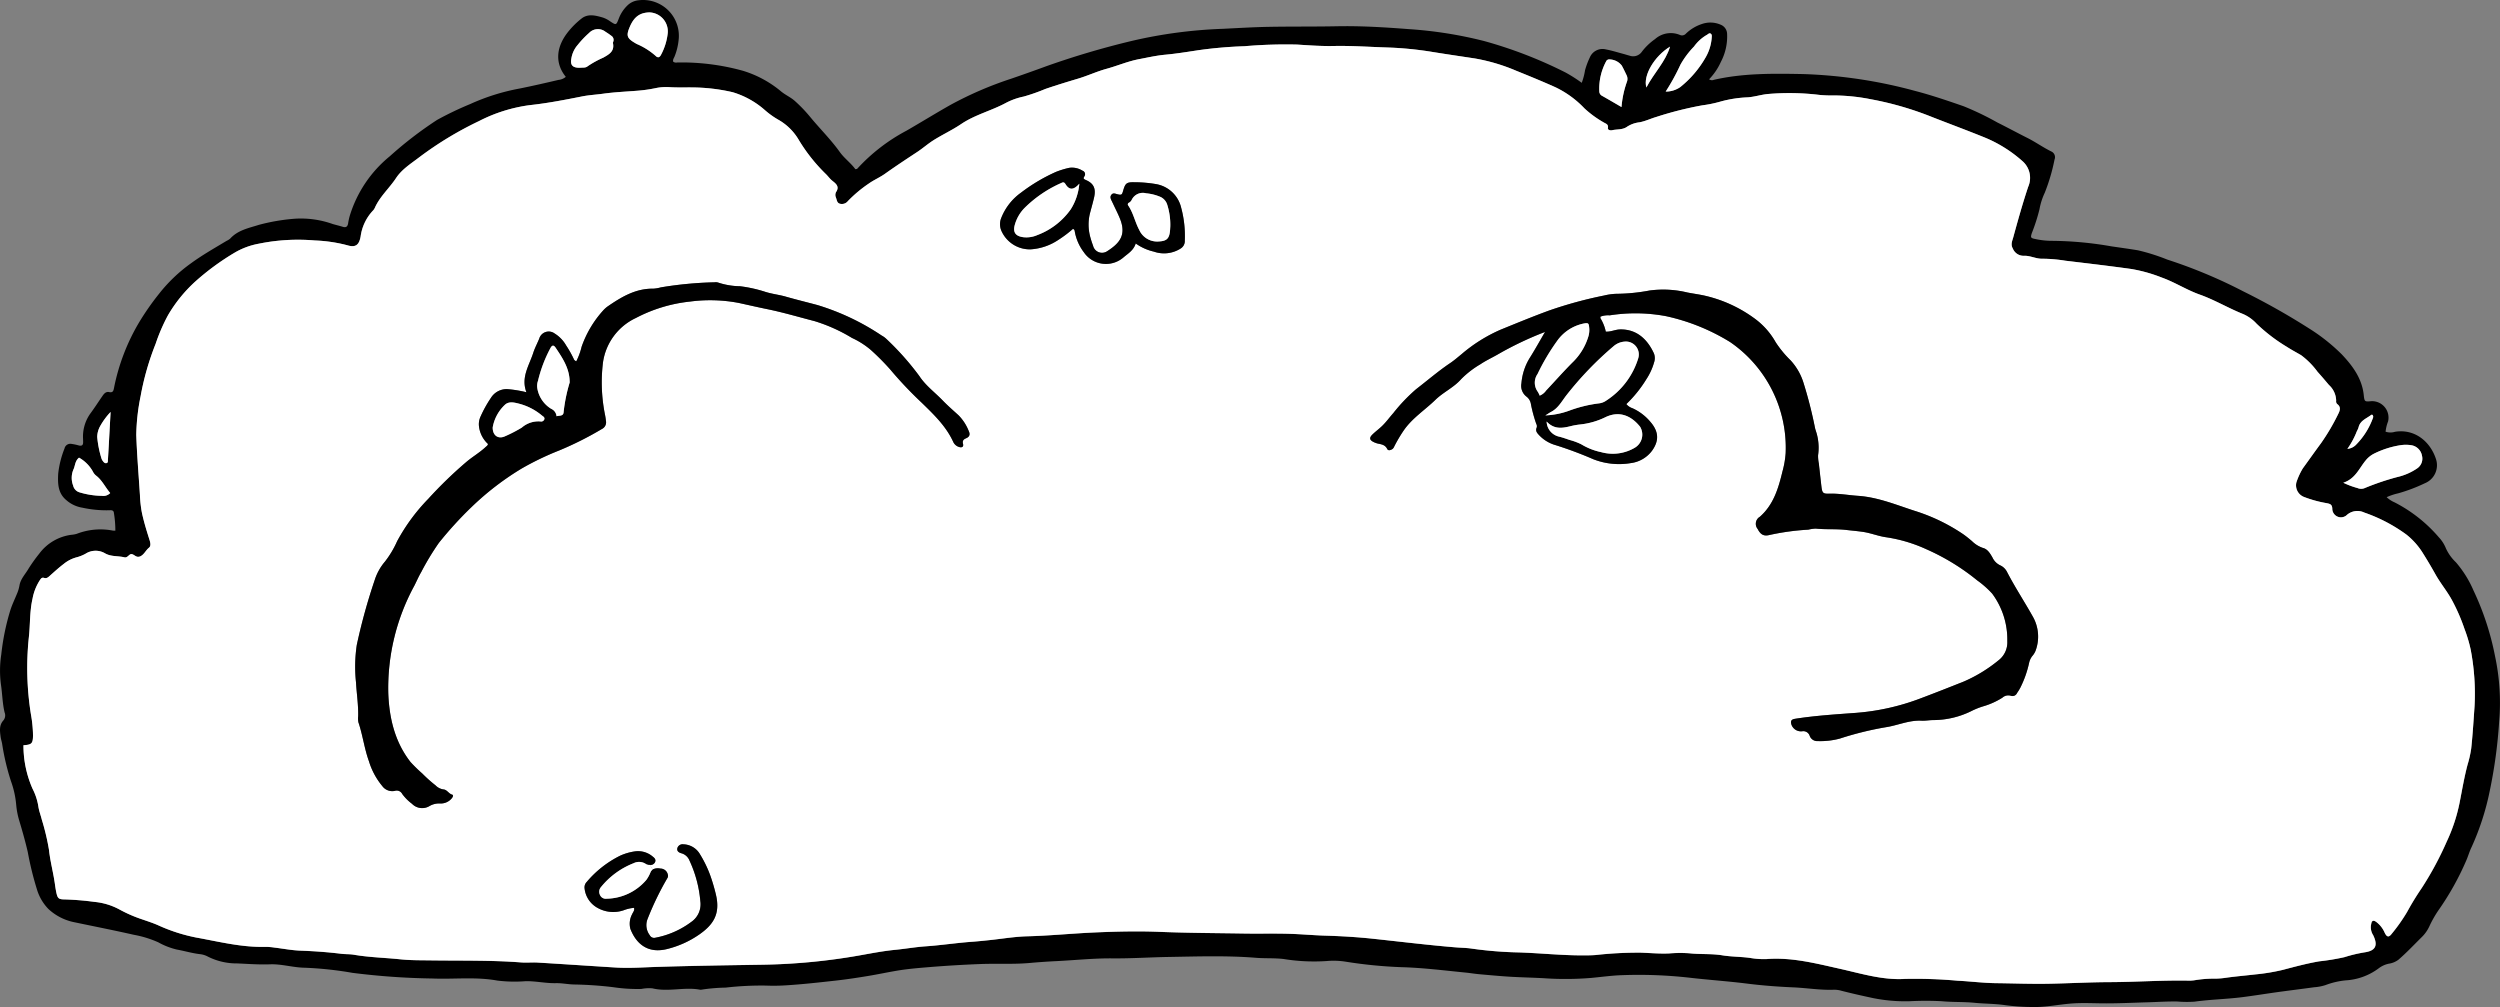 <svg xmlns="http://www.w3.org/2000/svg" width="465.955" height="187.695" viewBox="0 0 465.955 187.695">
  <rect x="0" y="0" width="465.955" height="187.695" fill="#808080" stroke="none"/>
  <g>
    <path d="M465.034,122.316a41.578,41.578,0,0,1,.762,12.218,91.19,91.19,0,0,1-1.761,12.925,48.27,48.27,0,0,1-3.365,10.4c-.383.773-.616,1.61-.95,2.4a51.791,51.791,0,0,1-5.283,9.468,20.957,20.957,0,0,0-1.653,2.933,6.76,6.76,0,0,1-1.4,1.988c-1.437,1.42-2.82,2.9-4.354,4.223a3.873,3.873,0,0,1-1.75.735,4.663,4.663,0,0,0-1.874.826,11.38,11.38,0,0,1-6.211,2.291,14.558,14.558,0,0,0-3.749.875,8.8,8.8,0,0,1-2.144.41c-2.258.313-4.521.589-6.779.9-2.214.308-4.418.67-6.638.951-2.938.372-5.909.421-8.847.831a21.391,21.391,0,0,1-3.23-.027c-1.9-.032-3.786.1-5.671.152-2.841.081-5.688.227-8.54.189-1.874-.027-3.753-.114-5.649.043-2.317.189-4.613.686-6.946.643a41.049,41.049,0,0,1-5.288-.346c-1.885-.281-3.781-.248-5.666-.437-2.052-.206-4.137-.1-6.195-.3a56.671,56.671,0,0,0-6.044.011,30.687,30.687,0,0,1-6.687-.588c-1.977-.422-3.948-.865-5.909-1.367a4.765,4.765,0,0,0-1.4-.194c-2.549.1-5.066-.335-7.6-.443-2.922-.125-5.844-.351-8.75-.719-3.565-.443-7.156-.68-10.727-1.1a84.874,84.874,0,0,0-12.385-.454c-1.928.06-3.845.335-5.768.513a58.343,58.343,0,0,1-8.8.06c-2.106-.119-4.223-.157-6.33-.281-1.923-.119-3.846-.3-5.768-.47-.859-.081-1.713-.222-2.566-.308-3.943-.389-7.87-.886-11.839-1a85.249,85.249,0,0,1-10.409-1.016,14.323,14.323,0,0,0-3.618-.129,35.3,35.3,0,0,1-7.994-.378c-1.723-.206-3.446-.087-5.164-.227-5.428-.438-10.872-.249-16.306-.157-3.489.06-6.989.3-10.478.265-3.506-.033-6.968.346-10.457.513-1.631.081-3.268.194-4.894.34-3.105.281-6.216.081-9.322.205q-5.1.2-10.2.632c-1.544.13-3.089.27-4.618.5-2.041.318-4.061.767-6.1,1.1-1.955.324-3.916.621-5.882.842-3.154.351-6.314.708-9.484.9a34.725,34.725,0,0,1-3.608.038,58.81,58.81,0,0,0-7.5.378,33.078,33.078,0,0,0-4.51.384.7.7,0,0,1-.259.005c-2.944-.551-5.931.464-8.885-.254a7.351,7.351,0,0,0-2.047.114,30.15,30.15,0,0,1-5.272-.33,70.1,70.1,0,0,0-7.2-.5c-1.167-.011-2.3-.275-3.468-.248-1.879.043-3.721-.4-5.622-.368a26.537,26.537,0,0,1-5.288-.113c-4.03-.74-8.086-.216-12.131-.389a133.818,133.818,0,0,1-14.843-1.048,66.49,66.49,0,0,0-8.993-.961c-2.177-.043-4.245-.719-6.422-.632-2.02.076-4.051-.081-6.076-.168a11.931,11.931,0,0,1-5.483-1.269,4.01,4.01,0,0,0-1.479-.459c-1.453-.167-2.852-.594-4.294-.853a13.4,13.4,0,0,1-3.479-1.356,19.8,19.8,0,0,0-4.553-1.4c-3.781-.859-7.583-1.6-11.375-2.4a9.979,9.979,0,0,1-4.537-2.4,8.907,8.907,0,0,1-2.134-3.624A59.823,59.823,0,0,1,5.175,158.8c-.459-1.982-1.01-3.927-1.593-5.866a14.6,14.6,0,0,1-.562-2.922,17.222,17.222,0,0,0-.972-4.4,43.969,43.969,0,0,1-1.659-7.032c-.081-.421-.221-.837-.275-1.258-.14-1.075-.3-2.166.529-3.063a1.467,1.467,0,0,0,.216-1.469c-.416-1.728-.421-3.5-.691-5.255a19.758,19.758,0,0,1,.07-5.553,43.825,43.825,0,0,1,1.718-8.339c.324-.983.772-1.923,1.166-2.879a7.02,7.02,0,0,0,.5-1.6c.195-1.275,1.14-2.182,1.745-3.257a30.529,30.529,0,0,1,1.955-2.722,8.892,8.892,0,0,1,5.963-3.506,5.041,5.041,0,0,0,1.016-.183,12.209,12.209,0,0,1,6.74-.6,3,3,0,0,0,.459.006,20.381,20.381,0,0,0-.275-3.322c-.038-.448-.405-.513-.778-.475a21.289,21.289,0,0,1-5.126-.486,5.921,5.921,0,0,1-2.992-1.432c-1.545-1.3-1.572-3.068-1.485-4.866a17.89,17.89,0,0,1,1.183-4.737,1.108,1.108,0,0,1,1.269-.854,10.155,10.155,0,0,1,1.383.292c.567.151.831-.054.815-.626,0-.216-.011-.433-.016-.649a7.4,7.4,0,0,1,1.334-4.634c.8-1.075,1.518-2.2,2.279-3.305.3-.432.643-.859,1.259-.73.632.13.783-.151.891-.729a38.494,38.494,0,0,1,4.683-12.26,48.85,48.85,0,0,1,3.694-5.3,28.945,28.945,0,0,1,5.958-5.7c2.123-1.555,4.413-2.846,6.66-4.2a2.932,2.932,0,0,0,.659-.41c1.453-1.6,3.462-1.966,5.395-2.582a36.655,36.655,0,0,1,6.622-1.129,17.717,17.717,0,0,1,7.124.994c.622.178,1.254.324,1.869.518s.886-.086.978-.648a11.257,11.257,0,0,1,.3-1.388,22.965,22.965,0,0,1,7.459-11.11,71.482,71.482,0,0,1,8.815-6.779,61.2,61.2,0,0,1,6.179-2.96,39.615,39.615,0,0,1,9.241-2.9c2.415-.486,4.807-1.037,7.206-1.6a2.461,2.461,0,0,0,1.371-.572c-2.138-2.652-1.766-5.72.546-8.529A15.166,15.166,0,0,1,108.4,3.446c1.226-.956,2.636-.551,3.97-.172a5.205,5.205,0,0,1,1.372.718c1.1.718,1.1.734,1.593-.54A6.668,6.668,0,0,1,116.964.994a3.471,3.471,0,0,1,2.074-.945,6.677,6.677,0,0,1,7.437,7.486,11.234,11.234,0,0,1-.75,3c-.125.308-.373.6-.243.972a.936.936,0,0,0,.734.14A42.623,42.623,0,0,1,138.5,13.2a20.294,20.294,0,0,1,7.114,3.867c.81.659,1.777,1.069,2.549,1.766a27.251,27.251,0,0,1,2.863,2.992c1.809,2.193,3.84,4.192,5.5,6.514.848,1.183,2.068,2.047,2.9,3.2.183-.043.3-.033.34-.081a34,34,0,0,1,9.171-7.092c2.733-1.572,5.412-3.23,8.151-4.78a67.462,67.462,0,0,1,11.369-4.915q3.306-1.134,6.584-2.339a156.6,156.6,0,0,1,15.853-4.694,87.765,87.765,0,0,1,17.035-2.268c2.847-.141,5.688-.313,8.534-.367,4.224-.081,8.448-.022,12.672-.108,4.493-.092,8.971.189,13.449.534a77.462,77.462,0,0,1,14.032,2.22,82.013,82.013,0,0,1,15.177,5.866,27.19,27.19,0,0,1,3.014,1.923,11.835,11.835,0,0,0,.616-2.35,14.806,14.806,0,0,1,.9-2.4,2.56,2.56,0,0,1,3-1.475c1.1.205,2.166.546,3.246.832.373.1.74.227,1.118.319a1.977,1.977,0,0,0,2.355-.762,11.041,11.041,0,0,1,2.431-2.317,4.4,4.4,0,0,1,4.607-.783.963.963,0,0,0,1.151-.238,7.755,7.755,0,0,1,2.965-1.788,4.788,4.788,0,0,1,3.522.135A1.885,1.885,0,0,1,321.9,6.287a10.181,10.181,0,0,1-1.156,5.24,11.391,11.391,0,0,1-2.2,3.251.917.917,0,0,0,.891.1c5.483-1.258,11.062-1.177,16.631-1.074a90.9,90.9,0,0,1,11.078,1.042,89.444,89.444,0,0,1,9.738,2.085c3.09.8,6.1,1.831,9.107,2.873a54.879,54.879,0,0,1,6.292,3.03c1.89.946,3.748,1.95,5.639,2.9,1.539.778,2.943,1.793,4.5,2.544a1.162,1.162,0,0,1,.508,1.458,34.92,34.92,0,0,1-1.82,6.185,12.346,12.346,0,0,0-.983,3.073,34.654,34.654,0,0,1-1.421,4.434c-.28.854-.226.945.654,1.124a14.669,14.669,0,0,0,3.214.335,66.964,66.964,0,0,1,10.948,1.026c1.663.243,3.327.47,4.985.745a37.491,37.491,0,0,1,5.423,1.718,93.524,93.524,0,0,1,14.194,5.936,130.63,130.63,0,0,1,12.288,6.929,34.7,34.7,0,0,1,6.06,4.813c2.026,2.144,3.776,4.5,4.094,7.6.125,1.237.195,1.231,1.41,1.118a3.073,3.073,0,0,1,3.122,3.77,7.29,7.29,0,0,0-.464,1.917,2.831,2.831,0,0,0,1.755.017c3.792-.6,6.595,1.944,7.61,5.017a3.624,3.624,0,0,1-2.085,4.591,30.367,30.367,0,0,1-4.958,1.869,10.933,10.933,0,0,0-2.123.713,5,5,0,0,0,1.47.962,27.132,27.132,0,0,1,8.269,6.53,6.518,6.518,0,0,1,1.3,2.036,8.363,8.363,0,0,0,1.874,2.614,20.262,20.262,0,0,1,3.273,5.255A51.475,51.475,0,0,1,465.034,122.316Zm-3.824,9.312a43.659,43.659,0,0,0-.718-10.549,26.153,26.153,0,0,0-1.14-3.829,34.871,34.871,0,0,0-2.247-5.212c-.923-1.766-2.225-3.279-3.192-5.018q-1.134-2.034-2.376-4a13.5,13.5,0,0,0-3-3.365,29.585,29.585,0,0,0-7.87-4.121,2.964,2.964,0,0,0-3.332.524,1.615,1.615,0,0,1-2.631-1.118c.006-.929-.4-1.027-1.08-1.162a21.971,21.971,0,0,1-4.229-1.166,2.326,2.326,0,0,1-1.378-2.728A12.709,12.709,0,0,1,429.2,87.3c1.134-1.566,2.247-3.149,3.4-4.7a39.483,39.483,0,0,0,3.208-5.445c.319-.626.562-1.3-.189-1.847a.652.652,0,0,1-.194-.594,4.062,4.062,0,0,0-1.356-2.971c-.691-.821-1.388-1.647-2.106-2.436a14.534,14.534,0,0,0-3.079-3.111c-.891-.518-1.8-1-2.674-1.566a31.549,31.549,0,0,1-5.606-4.289,7.49,7.49,0,0,0-2.506-1.8c-2.755-1.1-5.31-2.646-8.124-3.645-2.419-.859-4.6-2.285-7.037-3.16a28.288,28.288,0,0,0-5.693-1.6c-4.094-.572-8.2-1.053-12.3-1.545a27.3,27.3,0,0,0-4.246-.367c-1.177.043-2.284-.589-3.424-.551a2.147,2.147,0,0,1-2.106-1.334c-.454-.762-.114-1.431.07-2.1.864-3.154,1.744-6.3,2.781-9.414a4.126,4.126,0,0,0-1.1-4.824,24.738,24.738,0,0,0-7.216-4.461c-3.155-1.28-6.352-2.463-9.523-3.7a59.63,59.63,0,0,0-11.526-3.349,36.093,36.093,0,0,0-6.687-.7,23.96,23.96,0,0,1-2.841-.1,46.309,46.309,0,0,0-9.679-.162c-1.247.129-2.43.523-3.689.615a22.183,22.183,0,0,0-4.969.756,23.077,23.077,0,0,1-3.516.735,65.463,65.463,0,0,0-8.523,2.15c-1.064.308-2.08.81-3.16,1.01a5.35,5.35,0,0,0-2.285.8c-.858.637-1.885.459-2.824.675-.281.065-.848,0-.784-.422.114-.7-.389-.788-.761-1.015a19.056,19.056,0,0,1-3.635-2.652,18.344,18.344,0,0,0-5.418-3.932c-2.4-1.075-4.834-2.074-7.27-3.057a34.728,34.728,0,0,0-7.788-2.307c-2.593-.394-5.191-.772-7.783-1.193a65.049,65.049,0,0,0-8.361-.837c-3.355-.1-6.709-.351-10.068-.281-2.28.048-4.559-.119-6.833-.265a89.053,89.053,0,0,0-9.83.308,80.016,80.016,0,0,0-8.491.729c-2.074.313-4.148.654-6.233.848-1.674.151-3.311.529-4.942.837-2.063.4-4.029,1.248-6.06,1.8-1.788.492-3.468,1.28-5.245,1.815-2.057.616-4.11,1.242-6.146,1.939A35.358,35.358,0,0,1,190.8,18a12.466,12.466,0,0,0-3.284,1.156c-2.722,1.48-5.774,2.2-8.394,3.97-1.62,1.1-3.44,1.939-5.115,2.992-1.064.67-1.993,1.5-3.035,2.188-2.015,1.329-4.029,2.657-6,4.056-.989.708-2.112,1.178-3.09,1.874a24.232,24.232,0,0,0-3.856,3.236,1.425,1.425,0,0,1-1.513.491c-.545-.162-.551-.718-.718-1.145a1.192,1.192,0,0,1,.011-1.01c.734-1.059-.054-1.609-.7-2.128-.481-.389-.81-.886-1.248-1.3a31.775,31.775,0,0,1-4.963-6.26,10.275,10.275,0,0,0-3.916-3.851,15.25,15.25,0,0,1-2.485-1.8,15.987,15.987,0,0,0-5.947-3.284,34.027,34.027,0,0,0-7.691-.891c-1.334-.011-2.673.038-4.013-.049a9.647,9.647,0,0,0-2.576.162,26.487,26.487,0,0,1-3.452.5c-2.144.172-4.3.264-6.438.561-1.28.179-2.576.243-3.846.492-3.251.648-6.5,1.28-9.808,1.636a28.981,28.981,0,0,0-9.458,2.971,64.86,64.86,0,0,0-11.153,6.757c-1.54,1.177-3.225,2.225-4.31,3.867-1.259,1.9-3.014,3.43-3.954,5.547a1.736,1.736,0,0,1-.367.53,8.74,8.74,0,0,0-2.28,4.828c-.3,1.572-.934,2.1-2.538,1.6a27.876,27.876,0,0,0-6-.88,36.447,36.447,0,0,0-10.413.6,13.756,13.756,0,0,0-4.58,1.707A46.767,46.767,0,0,0,36.4,52.473a26.576,26.576,0,0,0-5.088,6.314,33.875,33.875,0,0,0-2.3,5.326,50.606,50.606,0,0,0-2.8,9.787,38.491,38.491,0,0,0-.8,7.189c.129,3.748.448,7.491.686,11.234a22.126,22.126,0,0,0,.356,3.209c.368,1.734.891,3.419,1.426,5.1.162.519.313,1.129-.108,1.47-.626.5-.913,1.334-1.707,1.642a1.035,1.035,0,0,1-.124.021c-.589.151-.929-.432-1.4-.481s-.734.751-1.345.6c-1.2-.3-2.5-.086-3.64-.762a3.45,3.45,0,0,0-3.576.081,7.232,7.232,0,0,1-1.669.676,6.408,6.408,0,0,0-2.4,1.22c-.891.675-1.723,1.432-2.555,2.177-.335.3-.632.605-1.129.443-.432-.135-.594.146-.8.448a9.451,9.451,0,0,0-1.355,3.462c-.546,2.377-.411,4.813-.686,7.206a54.667,54.667,0,0,0,.389,14.3,24.193,24.193,0,0,1,.394,3.992c-.033,1.469-.243,1.679-1.782,1.782a19.9,19.9,0,0,0,1.7,8.123,10.927,10.927,0,0,1,1.08,3.311c.13.864.448,1.642.648,2.469a42.626,42.626,0,0,1,1.334,5.633c.216,2.036.762,4.051,1.064,6.1.087.594.168,1.194.292,1.782.243,1.113.411,1.308,1.55,1.318a51.742,51.742,0,0,1,5.547.459,12.181,12.181,0,0,1,4.667,1.41,25.571,25.571,0,0,0,4.272,1.858c.978.34,1.966.659,2.917,1.075a31.867,31.867,0,0,0,7.113,2.3c4.284.772,8.513,1.858,12.915,1.739a11.66,11.66,0,0,1,1.674.135c1.583.189,3.165.5,4.748.567,2.592.1,5.169.275,7.74.594.767.092,1.561.043,2.317.173,2.852.491,5.747.551,8.615.848,1.928.205,3.883.178,5.822.205,5.569.081,11.138-.048,16.7.378,1.032.081,2.074-.032,3.106.027,4.818.292,9.636.616,14.454.918,2.592.168,5.174-.027,7.761-.108,6.557-.21,13.114-.3,19.672-.41a113.9,113.9,0,0,0,18.272-1.761c2.16-.383,4.326-.8,6.508-1.015,1.934-.189,3.835-.53,5.78-.659,2.787-.2,5.563-.621,8.355-.827,1.118-.081,2.236-.194,3.349-.313,2.36-.243,4.715-.653,7.081-.718,4.132-.108,8.248-.519,12.374-.708,4.1-.183,8.2-.292,12.288-.124,5.266.211,10.532.227,15.793.313,2.884.049,5.779-.038,8.669.06,2.117.07,4.218.264,6.336.329,3.057.092,6.125.27,9.166.6,5.055.54,10.105,1.161,15.172,1.582,1.037.087,2.079.087,3.1.243a73.218,73.218,0,0,0,8.761.708c3.926.129,7.837.545,11.763.551.865,0,1.729,0,2.588-.07a71.428,71.428,0,0,1,8.4-.438c1.76.065,3.516.227,5.282.146a24.066,24.066,0,0,1,3.748-.027c2.053.227,4.116.043,6.174.383,1.685.276,3.435.243,5.142.481a14.563,14.563,0,0,0,3.095.211c4.688-.362,9.177.815,13.676,1.82,4,.9,7.945,2.133,12.093,1.88a88.486,88.486,0,0,1,9.8.334c2.4.119,4.791.432,7.2.459,3.235.038,6.471.168,9.706.109,3.792-.071,7.583-.287,11.38-.3,4.878-.016,9.75-.367,14.627-.286a6.583,6.583,0,0,0,1.42-.092,22.111,22.111,0,0,1,3.868-.276,15.234,15.234,0,0,0,1.928-.178c1.793-.248,3.6-.4,5.39-.61a37.113,37.113,0,0,0,5.1-.843c2.247-.594,4.505-1.2,6.789-1.593a41.776,41.776,0,0,0,4.71-.778,26.289,26.289,0,0,1,3.765-.9c2.069-.3,2.506-1.3,1.588-3.187a.463.463,0,0,0-.065-.108,2.707,2.707,0,0,1-.3-2c.086-.589.367-.74.864-.422a4.963,4.963,0,0,1,1.663,2.1c.411.821.767.859,1.324.124a32.343,32.343,0,0,0,2.825-4.013,51.726,51.726,0,0,1,2.76-4.51,60.76,60.76,0,0,0,4.645-8.642,31.351,31.351,0,0,0,2.387-7.227c.47-2.365.864-4.747,1.485-7.086a20.163,20.163,0,0,0,.681-3.025C460.87,136.878,461.027,134.253,461.21,131.628ZM450.489,87.316a2.194,2.194,0,0,0,.924-2.381,2.406,2.406,0,0,0-2-1.956,6.54,6.54,0,0,0-2.052.006,16.915,16.915,0,0,0-4.883,1.566,4.77,4.77,0,0,0-1.561,1.269c-1.21,1.453-1.912,3.414-4.17,4.154a15.273,15.273,0,0,0,2.631.983,1.748,1.748,0,0,0,1.48-.038,48.353,48.353,0,0,1,5.984-2.015A10.87,10.87,0,0,0,450.489,87.316Zm-8.264-9.284a.919.919,0,0,0,.1-.373c-.016-.238-.167-.481-.4-.308-.859.665-2.015,1.021-2.323,2.274-.086.367-.324.7-.448,1.064a14.923,14.923,0,0,1-1.642,2.971,2.54,2.54,0,0,0,1.636-.789A13.7,13.7,0,0,0,442.225,78.032Zm-123.2-70.9c.011-.291.108-.653-.156-.848-.308-.226-.53.125-.789.244a7.66,7.66,0,0,0-2.344,2.144,16.125,16.125,0,0,0-2.533,3.386,39.866,39.866,0,0,1-2.749,5.007,4.687,4.687,0,0,0,2.711-.832,19.293,19.293,0,0,0,4.813-5.676A8.562,8.562,0,0,0,319.023,7.135ZM306.86,16.307c1.415-2.733,3.554-4.78,4.407-7.616C308.34,10.473,306.19,14.1,306.86,16.307Zm-3.657-.994a1.556,1.556,0,0,0-.016-1.253c-.3-.616-.583-1.248-.924-1.847a2.962,2.962,0,0,0-2.43-1.135.6.6,0,0,0-.486.373,10.759,10.759,0,0,0-1.264,5.606.938.938,0,0,0,.529.811c1.156.653,2.306,1.328,3.608,2.085A18.406,18.406,0,0,1,303.2,15.313ZM124.455,6.174a3.541,3.541,0,0,0-3.413-3.862c-1.788.038-2.874.837-3.662,2.7-.7,1.642-.54,2.106,1.01,3.019.113.065.221.135.34.189a12.881,12.881,0,0,1,3.473,2.2c.389.384.718.335,1-.2A11.1,11.1,0,0,0,124.455,6.174Zm-10.127,1.5a.9.9,0,0,0-.394-1.01,12.062,12.062,0,0,0-1.064-.73,2.268,2.268,0,0,0-3.068.2,18.107,18.107,0,0,0-2.128,2.231,5.054,5.054,0,0,0-1.183,2.538c-.243,1.237.238,1.756,1.642,1.718.383-.07.967.076,1.377-.265a17.854,17.854,0,0,1,2.922-1.615c1.075-.6,2.128-1.166,1.815-2.695C114.22,7.935,114.3,7.8,114.328,7.676ZM20.282,82.85c.1-1.918.211-3.841.33-6.066a13.168,13.168,0,0,0-1.966,2.685,4.287,4.287,0,0,0-.524,1.982,19.086,19.086,0,0,0,.81,4.045,1.429,1.429,0,0,0,.254.449c.151.216.351.426.632.378.345-.06.28-.378.3-.627C20.169,84.746,20.228,83.8,20.282,82.85ZM19,92.415a1.76,1.76,0,0,0,1.539-.524c-.929-1.075-1.49-2.371-2.614-3.235a2.189,2.189,0,0,1-.637-.805A6.733,6.733,0,0,0,14.73,85.3c-.767.622-.7,1.486-1.027,2.172a3.982,3.982,0,0,0-.07,3.03,1.7,1.7,0,0,0,1.172,1.258A14.99,14.99,0,0,0,19,92.415Z"/>
    <path d="M460.492,121.079a43.659,43.659,0,0,1,.718,10.549c-.183,2.625-.34,5.25-.626,7.864a20.163,20.163,0,0,1-.681,3.025c-.621,2.339-1.015,4.721-1.485,7.086a31.351,31.351,0,0,1-2.387,7.227,60.76,60.76,0,0,1-4.645,8.642,51.726,51.726,0,0,0-2.76,4.51A32.343,32.343,0,0,1,445.8,174c-.557.735-.913.7-1.324-.124a4.963,4.963,0,0,0-1.663-2.1c-.5-.318-.778-.167-.864.422a2.707,2.707,0,0,0,.3,2,.463.463,0,0,1,.065.108c.918,1.891.481,2.885-1.588,3.187a26.289,26.289,0,0,0-3.765.9,41.776,41.776,0,0,1-4.71.778c-2.284.394-4.542,1-6.789,1.593a37.113,37.113,0,0,1-5.1.843c-1.793.211-3.6.362-5.39.61a15.234,15.234,0,0,1-1.928.178,22.111,22.111,0,0,0-3.868.276,6.583,6.583,0,0,1-1.42.092c-4.877-.081-9.749.27-14.627.286-3.8.016-7.588.232-11.38.3-3.235.059-6.471-.071-9.706-.109-2.409-.027-4.8-.34-7.2-.459a88.486,88.486,0,0,0-9.8-.334c-4.148.253-8.1-.984-12.093-1.88-4.5-1.005-8.988-2.182-13.676-1.82a14.563,14.563,0,0,1-3.095-.211c-1.707-.238-3.457-.205-5.142-.481-2.058-.34-4.121-.156-6.174-.383a24.066,24.066,0,0,0-3.748.027c-1.766.081-3.522-.081-5.282-.146a71.428,71.428,0,0,0-8.4.438c-.859.07-1.723.07-2.588.07-3.926-.006-7.837-.422-11.763-.551a73.218,73.218,0,0,1-8.761-.708c-1.021-.156-2.063-.156-3.1-.243-5.067-.421-10.117-1.042-15.172-1.582-3.041-.33-6.109-.508-9.166-.6-2.118-.065-4.219-.259-6.336-.329-2.89-.1-5.785-.011-8.669-.06-5.261-.086-10.527-.1-15.793-.313-4.089-.168-8.188-.059-12.288.124-4.126.189-8.242.6-12.374.708-2.366.065-4.721.475-7.081.718-1.113.119-2.231.232-3.349.313-2.792.206-5.568.632-8.355.827-1.945.129-3.846.47-5.78.659-2.182.21-4.348.632-6.508,1.015a113.9,113.9,0,0,1-18.272,1.761c-6.558.108-13.115.2-19.672.41-2.587.081-5.169.276-7.761.108-4.818-.3-9.636-.626-14.454-.918-1.032-.059-2.074.054-3.106-.027-5.557-.426-11.126-.3-16.7-.378-1.939-.027-3.894,0-5.822-.205-2.868-.3-5.763-.357-8.615-.848-.756-.13-1.55-.081-2.317-.173-2.571-.319-5.148-.5-7.74-.594-1.583-.065-3.165-.378-4.748-.567a11.66,11.66,0,0,0-1.674-.135c-4.4.119-8.631-.967-12.915-1.739a31.867,31.867,0,0,1-7.113-2.3c-.951-.416-1.939-.735-2.917-1.075a25.571,25.571,0,0,1-4.272-1.858,12.181,12.181,0,0,0-4.667-1.41,51.742,51.742,0,0,0-5.547-.459c-1.139-.01-1.307-.205-1.55-1.318-.124-.588-.205-1.188-.292-1.782-.3-2.047-.848-4.062-1.064-6.1a42.626,42.626,0,0,0-1.334-5.633c-.2-.827-.518-1.605-.648-2.469a10.927,10.927,0,0,0-1.08-3.311,19.9,19.9,0,0,1-1.7-8.123c1.539-.1,1.749-.313,1.782-1.782a24.193,24.193,0,0,0-.394-3.992,54.667,54.667,0,0,1-.389-14.3c.275-2.393.14-4.829.686-7.206a9.451,9.451,0,0,1,1.355-3.462c.211-.3.373-.583.8-.448.5.162.794-.146,1.129-.443.832-.745,1.664-1.5,2.555-2.177a6.408,6.408,0,0,1,2.4-1.22,7.232,7.232,0,0,0,1.669-.676,3.45,3.45,0,0,1,3.576-.081c1.14.676,2.436.465,3.64.762.611.151.865-.648,1.345-.6s.81.632,1.4.481a1.035,1.035,0,0,0,.124-.021c.794-.308,1.081-1.145,1.707-1.642.421-.341.27-.951.108-1.47-.535-1.679-1.058-3.364-1.426-5.1a22.126,22.126,0,0,1-.356-3.209c-.238-3.743-.557-7.486-.686-11.234a38.491,38.491,0,0,1,.8-7.189,50.606,50.606,0,0,1,2.8-9.787,33.875,33.875,0,0,1,2.3-5.326A26.576,26.576,0,0,1,36.4,52.473a46.767,46.767,0,0,1,7.287-5.347,13.756,13.756,0,0,1,4.58-1.707,36.447,36.447,0,0,1,10.413-.6,27.876,27.876,0,0,1,6,.88c1.6.5,2.241-.027,2.538-1.6a8.74,8.74,0,0,1,2.28-4.828,1.736,1.736,0,0,0,.367-.53c.94-2.117,2.7-3.651,3.954-5.547,1.085-1.642,2.77-2.69,4.31-3.867a64.86,64.86,0,0,1,11.153-6.757A28.981,28.981,0,0,1,98.735,19.6c3.311-.356,6.557-.988,9.808-1.636,1.27-.249,2.566-.313,3.846-.492,2.134-.3,4.294-.389,6.438-.561a26.487,26.487,0,0,0,3.452-.5,9.647,9.647,0,0,1,2.576-.162c1.34.087,2.679.038,4.013.049a34.027,34.027,0,0,1,7.691.891,15.987,15.987,0,0,1,5.947,3.284,15.25,15.25,0,0,0,2.485,1.8,10.275,10.275,0,0,1,3.916,3.851,31.775,31.775,0,0,0,4.963,6.26c.438.41.767.907,1.248,1.3.643.519,1.431,1.069.7,2.128a1.192,1.192,0,0,0-.011,1.01c.167.427.173.983.718,1.145a1.425,1.425,0,0,0,1.513-.491,24.232,24.232,0,0,1,3.856-3.236c.978-.7,2.1-1.166,3.09-1.874,1.966-1.4,3.98-2.727,6-4.056,1.042-.692,1.971-1.518,3.035-2.188,1.675-1.053,3.5-1.9,5.115-2.992,2.62-1.766,5.672-2.49,8.394-3.97A12.466,12.466,0,0,1,190.8,18a35.358,35.358,0,0,0,4.024-1.415c2.036-.7,4.089-1.323,6.146-1.939,1.777-.535,3.457-1.323,5.245-1.815,2.031-.556,4-1.409,6.06-1.8,1.631-.308,3.268-.686,4.942-.837,2.085-.194,4.159-.535,6.233-.848a80.016,80.016,0,0,1,8.491-.729,89.053,89.053,0,0,1,9.83-.308c2.274.146,4.553.313,6.833.265,3.359-.07,6.713.178,10.068.281a65.049,65.049,0,0,1,8.361.837c2.592.421,5.19.8,7.783,1.193a34.728,34.728,0,0,1,7.788,2.307c2.436.983,4.872,1.982,7.27,3.057a18.344,18.344,0,0,1,5.418,3.932,19.056,19.056,0,0,0,3.635,2.652c.372.227.875.319.761,1.015-.064.422.5.487.784.422.939-.216,1.966-.038,2.824-.675a5.35,5.35,0,0,1,2.285-.8c1.08-.2,2.1-.7,3.16-1.01a65.463,65.463,0,0,1,8.523-2.15,23.077,23.077,0,0,0,3.516-.735,22.183,22.183,0,0,1,4.969-.756c1.259-.092,2.442-.486,3.689-.615a46.309,46.309,0,0,1,9.679.162,23.96,23.96,0,0,0,2.841.1,36.093,36.093,0,0,1,6.687.7,59.63,59.63,0,0,1,11.526,3.349c3.171,1.242,6.368,2.425,9.523,3.7a24.738,24.738,0,0,1,7.216,4.461,4.126,4.126,0,0,1,1.1,4.824c-1.037,3.111-1.917,6.26-2.781,9.414-.184.67-.524,1.339-.07,2.1a2.147,2.147,0,0,0,2.106,1.334c1.14-.038,2.247.594,3.424.551a27.3,27.3,0,0,1,4.246.367c4.105.492,8.21.973,12.3,1.545a28.288,28.288,0,0,1,5.693,1.6c2.436.875,4.618,2.3,7.037,3.16,2.814,1,5.369,2.544,8.124,3.645a7.49,7.49,0,0,1,2.506,1.8,31.549,31.549,0,0,0,5.606,4.289c.87.562,1.783,1.048,2.674,1.566a14.534,14.534,0,0,1,3.079,3.111c.718.789,1.415,1.615,2.106,2.436a4.062,4.062,0,0,1,1.356,2.971.652.652,0,0,0,.194.594c.751.551.508,1.221.189,1.847A39.483,39.483,0,0,1,432.6,82.6c-1.15,1.555-2.263,3.138-3.4,4.7a12.709,12.709,0,0,0-1.189,2.582,2.326,2.326,0,0,0,1.378,2.728,21.971,21.971,0,0,0,4.229,1.166c.68.135,1.086.233,1.08,1.162a1.615,1.615,0,0,0,2.631,1.118,2.964,2.964,0,0,1,3.332-.524,29.585,29.585,0,0,1,7.87,4.121,13.5,13.5,0,0,1,3,3.365q1.239,1.968,2.376,4c.967,1.739,2.269,3.252,3.192,5.018a34.871,34.871,0,0,1,2.247,5.212A26.153,26.153,0,0,1,460.492,121.079Zm-81.115.244a7.532,7.532,0,0,0-.524-6.45c-1.561-2.781-3.317-5.449-4.8-8.285a2.664,2.664,0,0,0-1.285-1.226,3,3,0,0,1-1.415-1.431c-.432-.757-.9-1.572-1.777-1.8a5.346,5.346,0,0,1-2.058-1.28c-.562-.47-1.118-.934-1.729-1.35a34.464,34.464,0,0,0-8.96-4.294c-3.473-1.124-6.849-2.544-10.581-2.793-1.761-.119-3.506-.453-5.283-.4-1.22.037-1.355-.114-1.506-1.394-.162-1.41-.319-2.825-.476-4.235a7.094,7.094,0,0,1-.14-1.539,9.764,9.764,0,0,0-.432-4.58,6.572,6.572,0,0,1-.216-.88,80.579,80.579,0,0,0-2.091-8.1,10.965,10.965,0,0,0-2.376-4.111,19.98,19.98,0,0,1-2.793-3.392,13.883,13.883,0,0,0-4.023-4.488,25.133,25.133,0,0,0-9.49-4.251c-.973-.2-1.956-.335-2.933-.524a19.105,19.105,0,0,0-7.049-.372,34.791,34.791,0,0,1-6.173.615,11.136,11.136,0,0,0-2.307.319,77.682,77.682,0,0,0-10.327,2.825c-3,1.1-5.941,2.317-8.9,3.516A28.981,28.981,0,0,0,272.411,66c-.7.573-1.388,1.172-2.134,1.675-2.214,1.49-4.234,3.235-6.346,4.861a32.172,32.172,0,0,0-4.245,4.45c-.74.832-1.389,1.756-2.2,2.507-.529.5-1.118.934-1.647,1.442-.686.648-.627,1.08.232,1.48a3.558,3.558,0,0,0,.729.259c.681.14,1.356.237,1.723.972.2.4.578.27.9.1.292-.151.384-.448.524-.718a27.137,27.137,0,0,1,1.648-2.771c1.588-2.322,3.959-3.819,5.93-5.736,1.48-1.437,3.435-2.3,4.813-3.873a17.311,17.311,0,0,1,3.564-2.754c1.037-.7,2.177-1.221,3.257-1.842a62.129,62.129,0,0,1,8.8-4.186c-1,1.718-1.82,3.187-2.7,4.607a10.633,10.633,0,0,0-1.7,4.959,2.525,2.525,0,0,0,.977,2.516,2.165,2.165,0,0,1,.8,1.421,26.825,26.825,0,0,0,.983,3.619.878.878,0,0,1,.07.745c-.259.594.108.989.464,1.372a6.742,6.742,0,0,0,3.068,1.858,71.286,71.286,0,0,1,7.017,2.62,13.118,13.118,0,0,0,6.973.734,5.851,5.851,0,0,0,4.013-2.344c1.345-1.9,1.22-3.592-.395-5.423a9.4,9.4,0,0,0-3.289-2.468,2.458,2.458,0,0,1-1.129-.767A23.354,23.354,0,0,0,306.9,70.6a11.125,11.125,0,0,0,1.388-3.047,2.433,2.433,0,0,0-.016-1.658c-1.054-2.311-2.955-4.569-6.325-4.494-.924.022-1.745.476-2.658.406a7.863,7.863,0,0,0-.994-2.49c-.037-.049,0-.157,0-.3a4.02,4.02,0,0,1,1.728-.243,30.827,30.827,0,0,1,10.517.157,38.2,38.2,0,0,1,11.931,4.828,23.875,23.875,0,0,1,10.343,20.7,17.209,17.209,0,0,1-.6,3.435c-.756,3.122-1.658,6.185-4.213,8.426a1.511,1.511,0,0,0-.405,2.269c.534,1.037,1.123,1.4,2.193,1.129a45.423,45.423,0,0,1,7.243-.994,7.338,7.338,0,0,1,1.382-.2c1.88.2,3.77.032,5.655.248,1.054.125,2.118.211,3.176.368,1.459.216,2.825.788,4.273.994a27.665,27.665,0,0,1,7.54,2.246,41.405,41.405,0,0,1,9.463,5.8,17.421,17.421,0,0,1,2.8,2.479,14.344,14.344,0,0,1,2.809,8.842,4.231,4.231,0,0,1-1.686,3.613,27.26,27.26,0,0,1-6.384,3.9c-2.722,1.086-5.45,2.161-8.194,3.192a42.982,42.982,0,0,1-12.087,2.674c-3.738.275-7.481.513-11.186,1.091-.692.108-.9.383-.713,1.042a1.881,1.881,0,0,0,2.014,1.286,1.249,1.249,0,0,1,1.4.842,1.5,1.5,0,0,0,1.523.989,14.012,14.012,0,0,0,4.1-.47,59.8,59.8,0,0,1,8.9-2.171c2.106-.384,4.115-1.275,6.319-1.162.729.038,1.458-.108,2.193-.113a16.13,16.13,0,0,0,7.2-1.729,14.4,14.4,0,0,1,2.037-.815,13.989,13.989,0,0,0,3.64-1.626,1.642,1.642,0,0,1,1.55-.373.921.921,0,0,0,1.188-.507,8.807,8.807,0,0,0,.611-.989,19.627,19.627,0,0,0,1.631-4.6,3.092,3.092,0,0,1,.67-1.382A3.369,3.369,0,0,0,379.377,121.323ZM220.824,44.847a20.289,20.289,0,0,0-.675-6.131,5.822,5.822,0,0,0-4.71-4.4,23.937,23.937,0,0,0-3.992-.34c-1.5-.038-1.717.184-2.128,1.61-.21.745-.3.81-1.08.615-.378-.091-.756-.3-1.075.076-.34.394-.151.8.049,1.2.113.232.227.465.335.7.4.859.837,1.7,1.188,2.576,1.237,3.063-.054,4.6-2.436,6.109a1.713,1.713,0,0,1-2.576-1.064,16.782,16.782,0,0,1-.611-1.961A8.847,8.847,0,0,1,203.086,40c.259-1.037.567-2.068.81-3.116.389-1.637.017-2.641-1.431-3.289-.594-.27-.6-.308-.308-.811a.683.683,0,0,0-.394-.961,3.683,3.683,0,0,0-2.463-.54,15.653,15.653,0,0,0-2.468.751,32.407,32.407,0,0,0-6.552,3.889,10.525,10.525,0,0,0-3.635,4.623,3.122,3.122,0,0,0-.043,2.387,5.786,5.786,0,0,0,5.487,3.543,10.446,10.446,0,0,0,5.186-1.777,22,22,0,0,0,2.7-2.036.5.5,0,0,1,.335.459A9.012,9.012,0,0,0,202,47a4.987,4.987,0,0,0,7.373.994c.859-.74,1.912-1.324,2.306-2.62a9.384,9.384,0,0,0,3.376,1.518,5.734,5.734,0,0,0,4.969-.557A1.618,1.618,0,0,0,220.824,44.847ZM180.077,81.678c.632-.276.783-.7.475-1.356a8.787,8.787,0,0,0-1.89-2.906c-1.021-.929-2.063-1.836-3.019-2.83-1.442-1.486-3.138-2.733-4.289-4.483a51.111,51.111,0,0,0-6.179-6.952,4.06,4.06,0,0,0-.837-.6,44.833,44.833,0,0,0-11.991-5.693c-1.96-.524-3.926-1.005-5.876-1.561-1.275-.368-2.62-.5-3.9-.919a25.083,25.083,0,0,0-4.667-1.026,13.521,13.521,0,0,1-4.067-.686,1.466,1.466,0,0,0-.637-.048,70.078,70.078,0,0,0-10.025.945,7.037,7.037,0,0,1-1.4.243c-3.3-.054-5.946,1.539-8.523,3.311a5.159,5.159,0,0,0-.778.686,19.75,19.75,0,0,0-4.072,6.822,12.4,12.4,0,0,1-.988,2.706.722.722,0,0,1-.508-.481,20.087,20.087,0,0,0-1.4-2.474,6.213,6.213,0,0,0-2.134-2.214,1.844,1.844,0,0,0-2.873.961c-.357.88-.816,1.723-1.107,2.625-.756,2.366-2.339,4.58-1.28,7.362a23.094,23.094,0,0,0-3.571-.583A3.461,3.461,0,0,0,91.5,74.159a22.394,22.394,0,0,0-1.939,3.506,3.372,3.372,0,0,0-.275,1.885,5.3,5.3,0,0,0,1.669,3.2c-.054.313-.265.411-.422.556-1.134,1.064-2.5,1.837-3.678,2.852A78.329,78.329,0,0,0,79.8,93a35.259,35.259,0,0,0-5.79,7.9,18.021,18.021,0,0,1-2.252,3.77,10,10,0,0,0-1.923,3.462A109.828,109.828,0,0,0,66.5,120.2a27.522,27.522,0,0,0-.151,6.957c.119,2.107.454,4.2.405,6.32a3.579,3.579,0,0,0,.049,1.156c.805,2.376,1.1,4.888,1.96,7.248a13.318,13.318,0,0,0,2.5,4.64,2.3,2.3,0,0,0,2.3.885,1.15,1.15,0,0,1,1.4.568,8.634,8.634,0,0,0,1.82,1.831,2.634,2.634,0,0,0,3.214.453,3.579,3.579,0,0,1,2.074-.507,2.654,2.654,0,0,0,2.155-1c.162-.21.34-.561.038-.648-.648-.189-.945-.923-1.62-.972a2.551,2.551,0,0,1-1.464-.751,26.657,26.657,0,0,1-2.485-2.22,29.016,29.016,0,0,1-2.182-2.133c-2.944-3.77-3.97-8.221-4.148-12.839a39.942,39.942,0,0,1,4.856-20.028c.432-.848.8-1.728,1.285-2.544A48.627,48.627,0,0,1,81.78,101.2a69.427,69.427,0,0,1,6.1-6.692A52.235,52.235,0,0,1,97.2,87.338a53.467,53.467,0,0,1,6.994-3.37,61.461,61.461,0,0,0,7.978-4.008,1.378,1.378,0,0,0,.772-1.48c-.037-.34-.091-.68-.151-1.021a30.523,30.523,0,0,1-.41-9.906,10.829,10.829,0,0,1,6.141-8.29,27.967,27.967,0,0,1,10.095-3.058,28.285,28.285,0,0,1,9.149.271c1.767.388,3.527.794,5.3,1.155,2.96.611,5.855,1.47,8.772,2.226a30.669,30.669,0,0,1,6.951,3.127A15.179,15.179,0,0,1,162.28,65.2a44.723,44.723,0,0,1,3.646,3.667,72.8,72.8,0,0,0,5.855,6.184c2.252,2.193,4.542,4.375,5.887,7.314a1.753,1.753,0,0,0,1.037.929c.551.2.929-.006.789-.541C179.332,82.121,179.591,81.888,180.077,81.678Zm-49.7,92.463c2.555-1.793,3.884-3.765,3.084-7.286a34,34,0,0,0-1.091-3.7,21.487,21.487,0,0,0-1.9-3.916,3.687,3.687,0,0,0-3.084-1.869,1.022,1.022,0,0,0-1.134.686c-.162.611.319.875.783.994a2.265,2.265,0,0,1,1.464,1.334,22.4,22.4,0,0,1,2.025,7.567,3.986,3.986,0,0,1-1.647,3.857,16.243,16.243,0,0,1-6.8,2.987.9.9,0,0,1-.978-.487,3.107,3.107,0,0,1-.437-2.949,54.541,54.541,0,0,1,3.7-7.659.8.8,0,0,0,.1-.712,1.412,1.412,0,0,0-1.4-1.1,2.09,2.09,0,0,0-1.426.178l-.5-.853a.948.948,0,0,0,.956-.541c.179-.442-.075-.74-.405-.988a4.228,4.228,0,0,0-3.24-1.015,10.168,10.168,0,0,0-2.852.81,19.431,19.431,0,0,0-6.255,4.909,1.451,1.451,0,0,0-.394,1.178,4.7,4.7,0,0,0,2.5,3.689,5.95,5.95,0,0,0,4.763.41,7.1,7.1,0,0,1,1.956-.459c.14.524-.2.8-.335,1.156a3.743,3.743,0,0,0-.346,2.755c1.151,2.981,3.419,4.612,6.8,3.775A18.07,18.07,0,0,0,130.375,174.141Z" fill="#fff"/>
    <path d="M451.413,84.935a2.194,2.194,0,0,1-.924,2.381,10.87,10.87,0,0,1-3.646,1.588,48.353,48.353,0,0,0-5.984,2.015,1.748,1.748,0,0,1-1.48.038,15.273,15.273,0,0,1-2.631-.983c2.258-.74,2.96-2.7,4.17-4.154a4.77,4.77,0,0,1,1.561-1.269,16.915,16.915,0,0,1,4.883-1.566,6.54,6.54,0,0,1,2.052-.006A2.406,2.406,0,0,1,451.413,84.935Z" fill="#fff"/>
    <path d="M442.322,77.659a.919.919,0,0,1-.1.373,13.7,13.7,0,0,1-3.079,4.839,2.54,2.54,0,0,1-1.636.789,14.923,14.923,0,0,0,1.642-2.971c.124-.367.362-.7.448-1.064.308-1.253,1.464-1.609,2.323-2.274C442.155,77.178,442.306,77.421,442.322,77.659Z" fill="#fff"/>
    <path d="M378.853,114.873a7.532,7.532,0,0,1,.524,6.45,3.369,3.369,0,0,1-.524.864,3.092,3.092,0,0,0-.67,1.382,19.627,19.627,0,0,1-1.631,4.6,8.807,8.807,0,0,1-.611.989.921.921,0,0,1-1.188.507,1.642,1.642,0,0,0-1.55.373,13.989,13.989,0,0,1-3.64,1.626,14.4,14.4,0,0,0-2.037.815,16.13,16.13,0,0,1-7.2,1.729c-.735,0-1.464.151-2.193.113-2.2-.113-4.213.778-6.319,1.162a59.8,59.8,0,0,0-8.9,2.171,14.012,14.012,0,0,1-4.1.47,1.5,1.5,0,0,1-1.523-.989,1.249,1.249,0,0,0-1.4-.842,1.881,1.881,0,0,1-2.014-1.286c-.184-.659.021-.934.713-1.042,3.705-.578,7.448-.816,11.186-1.091a42.982,42.982,0,0,0,12.087-2.674c2.744-1.031,5.472-2.106,8.194-3.192a27.26,27.26,0,0,0,6.384-3.9,4.231,4.231,0,0,0,1.686-3.613,14.344,14.344,0,0,0-2.809-8.842,17.421,17.421,0,0,0-2.8-2.479,41.405,41.405,0,0,0-9.463-5.8,27.665,27.665,0,0,0-7.54-2.246c-1.448-.206-2.814-.778-4.273-.994-1.058-.157-2.122-.243-3.176-.368-1.885-.216-3.775-.048-5.655-.248a7.338,7.338,0,0,0-1.382.2,45.423,45.423,0,0,0-7.243.994c-1.07.27-1.659-.092-2.193-1.129A1.511,1.511,0,0,1,328,96.32c2.555-2.241,3.457-5.3,4.213-8.426a17.209,17.209,0,0,0,.6-3.435,23.875,23.875,0,0,0-10.343-20.7,38.2,38.2,0,0,0-11.931-4.828,30.827,30.827,0,0,0-10.517-.157,4.02,4.02,0,0,0-1.728.243c0,.146-.032.254,0,.3a7.863,7.863,0,0,1,.994,2.49c.913.07,1.734-.384,2.658-.406,3.37-.075,5.271,2.183,6.325,4.494a2.433,2.433,0,0,1,.016,1.658A11.125,11.125,0,0,1,306.9,70.6a23.354,23.354,0,0,1-3.776,4.715,2.458,2.458,0,0,0,1.129.767,9.4,9.4,0,0,1,3.289,2.468c1.615,1.831,1.74,3.522.395,5.423a5.851,5.851,0,0,1-4.013,2.344,13.118,13.118,0,0,1-6.973-.734,71.286,71.286,0,0,0-7.017-2.62,6.742,6.742,0,0,1-3.068-1.858c-.356-.383-.723-.778-.464-1.372a.878.878,0,0,0-.07-.745,26.825,26.825,0,0,1-.983-3.619,2.165,2.165,0,0,0-.8-1.421,2.525,2.525,0,0,1-.977-2.516,10.633,10.633,0,0,1,1.7-4.959c.88-1.42,1.7-2.889,2.7-4.607a62.129,62.129,0,0,0-8.8,4.186c-1.08.621-2.22,1.14-3.257,1.842a17.311,17.311,0,0,0-3.564,2.754c-1.378,1.577-3.333,2.436-4.813,3.873-1.971,1.917-4.342,3.414-5.93,5.736a27.137,27.137,0,0,0-1.648,2.771c-.14.27-.232.567-.524.718-.324.173-.7.3-.9-.1-.367-.735-1.042-.832-1.723-.972a3.558,3.558,0,0,1-.729-.259c-.859-.4-.918-.832-.232-1.48.529-.508,1.118-.946,1.647-1.442.81-.751,1.459-1.675,2.2-2.507a32.172,32.172,0,0,1,4.245-4.45c2.112-1.626,4.132-3.371,6.346-4.861.746-.5,1.432-1.1,2.134-1.675a28.981,28.981,0,0,1,7.329-4.58c2.955-1.2,5.9-2.414,8.9-3.516a77.682,77.682,0,0,1,10.327-2.825,11.136,11.136,0,0,1,2.307-.319,34.791,34.791,0,0,0,6.173-.615,19.105,19.105,0,0,1,7.049.372c.977.189,1.96.324,2.933.524a25.133,25.133,0,0,1,9.49,4.251,13.883,13.883,0,0,1,4.023,4.488,19.98,19.98,0,0,0,2.793,3.392,10.965,10.965,0,0,1,2.376,4.111,80.579,80.579,0,0,1,2.091,8.1,6.572,6.572,0,0,0,.216.88,9.764,9.764,0,0,1,.432,4.58,7.094,7.094,0,0,0,.14,1.539c.157,1.41.314,2.825.476,4.235.151,1.28.286,1.431,1.506,1.394,1.777-.054,3.522.28,5.283.4,3.732.249,7.108,1.669,10.581,2.793a34.464,34.464,0,0,1,8.96,4.294c.611.416,1.167.88,1.729,1.35a5.346,5.346,0,0,0,2.058,1.28c.875.227,1.345,1.042,1.777,1.8a3,3,0,0,0,1.415,1.431,2.664,2.664,0,0,1,1.285,1.226C375.536,109.424,377.292,112.092,378.853,114.873ZM304.775,83.4a2.838,2.838,0,0,0,.913-3.857c-1.491-1.869-3.657-3.084-6.374-1.825a14.139,14.139,0,0,1-4.8,1.4,13.071,13.071,0,0,0-1.9.346c-1.474.351-2.97.589-4.348-.9a2.968,2.968,0,0,0,2.328,2.82c.67.162,1.318.4,1.972.621a11.7,11.7,0,0,1,2.166.81,11.723,11.723,0,0,0,3.7,1.458A8.052,8.052,0,0,0,304.775,83.4Zm.562-16.62a2.406,2.406,0,0,0-2.452-3.116,3.534,3.534,0,0,0-2.123.848,62.74,62.74,0,0,0-8.842,9.2c-.859,1.118-1.518,2.393-2.852,3.073-.356.184-.675.448-1.053.637a14.627,14.627,0,0,0,4.407-.864,24.676,24.676,0,0,1,5.639-1.382,2.89,2.89,0,0,0,1.313-.514A14.385,14.385,0,0,0,305.337,66.781Zm-9.344-3.927a4.192,4.192,0,0,0,.2-1.782c-.076-.864-.184-.934-1.075-.762a8.049,8.049,0,0,0-4.942,3.284,39.976,39.976,0,0,0-3.614,6.115,2.824,2.824,0,0,0,.022,3.273,4.245,4.245,0,0,1,.378.756,2.642,2.642,0,0,0,1.183-.94c1.712-1.815,3.36-3.7,5.137-5.455A11.212,11.212,0,0,0,295.993,62.854Z"/>
    <path d="M318.867,6.287c.264.2.167.557.156.848a8.562,8.562,0,0,1-1.047,3.425,19.293,19.293,0,0,1-4.813,5.676,4.687,4.687,0,0,1-2.711.832,39.866,39.866,0,0,0,2.749-5.007,16.125,16.125,0,0,1,2.533-3.386,7.66,7.66,0,0,1,2.344-2.144C318.337,6.412,318.559,6.061,318.867,6.287Z" fill="#fff"/>
    <path d="M311.267,8.691c-.853,2.836-2.992,4.883-4.407,7.616C306.19,14.1,308.34,10.473,311.267,8.691Z" fill="#fff"/>
    <path d="M305.688,79.544a2.838,2.838,0,0,1-.913,3.857,8.052,8.052,0,0,1-6.346.869,11.723,11.723,0,0,1-3.7-1.458,11.7,11.7,0,0,0-2.166-.81c-.654-.222-1.3-.459-1.972-.621a2.968,2.968,0,0,1-2.328-2.82c1.378,1.491,2.874,1.253,4.348.9a13.071,13.071,0,0,1,1.9-.346,14.139,14.139,0,0,0,4.8-1.4C302.031,76.46,304.2,77.675,305.688,79.544Z" fill="#fff"/>
    <path d="M302.885,63.665a2.406,2.406,0,0,1,2.452,3.116,14.385,14.385,0,0,1-5.963,7.88,2.89,2.89,0,0,1-1.313.514,24.676,24.676,0,0,0-5.639,1.382,14.627,14.627,0,0,1-4.407.864c.378-.189.7-.453,1.053-.637,1.334-.68,1.993-1.955,2.852-3.073a62.74,62.74,0,0,1,8.842-9.2A3.534,3.534,0,0,1,302.885,63.665Z" fill="#fff"/>
    <path d="M303.187,14.06a1.556,1.556,0,0,1,.016,1.253,18.406,18.406,0,0,0-.983,4.64c-1.3-.757-2.452-1.432-3.608-2.085a.938.938,0,0,1-.529-.811,10.759,10.759,0,0,1,1.264-5.606.6.6,0,0,1,.486-.373,2.962,2.962,0,0,1,2.43,1.135C302.6,12.812,302.885,13.444,303.187,14.06Z" fill="#fff"/>
    <path d="M296.2,61.072a4.192,4.192,0,0,1-.2,1.782,11.212,11.212,0,0,1-2.706,4.489c-1.777,1.75-3.425,3.64-5.137,5.455a2.642,2.642,0,0,1-1.183.94,4.245,4.245,0,0,0-.378-.756,2.824,2.824,0,0,1-.022-3.273,39.976,39.976,0,0,1,3.614-6.115,8.049,8.049,0,0,1,4.942-3.284C296.014,60.138,296.122,60.208,296.2,61.072Z" fill="#fff"/>
    <path d="M220.149,38.716a20.289,20.289,0,0,1,.675,6.131,1.618,1.618,0,0,1-.805,1.49,5.734,5.734,0,0,1-4.969.557,9.384,9.384,0,0,1-3.376-1.518c-.394,1.3-1.447,1.88-2.306,2.62A4.987,4.987,0,0,1,202,47a9.012,9.012,0,0,1-1.685-3.884.5.5,0,0,0-.335-.459,22,22,0,0,1-2.7,2.036,10.446,10.446,0,0,1-5.186,1.777,5.786,5.786,0,0,1-5.487-3.543,3.122,3.122,0,0,1,.043-2.387,10.525,10.525,0,0,1,3.635-4.623,32.407,32.407,0,0,1,6.552-3.889,15.653,15.653,0,0,1,2.468-.751,3.683,3.683,0,0,1,2.463.54.683.683,0,0,1,.394.961c-.3.5-.286.541.308.811,1.448.648,1.82,1.652,1.431,3.289-.243,1.048-.551,2.079-.81,3.116a8.847,8.847,0,0,0,.027,3.835,16.782,16.782,0,0,0,.611,1.961,1.713,1.713,0,0,0,2.576,1.064c2.382-1.512,3.673-3.046,2.436-6.109-.351-.875-.789-1.717-1.188-2.576-.108-.232-.222-.465-.335-.7-.2-.394-.389-.8-.049-1.2.319-.373.7-.167,1.075-.076.778.2.87.13,1.08-.615.411-1.426.627-1.648,2.128-1.61a23.937,23.937,0,0,1,3.992.34A5.822,5.822,0,0,1,220.149,38.716Zm-2.026,3.446a12.328,12.328,0,0,0-.589-4.061,2.356,2.356,0,0,0-1.226-1.389,8.856,8.856,0,0,0-2.7-.685,2.3,2.3,0,0,0-2.663,1.193,1.219,1.219,0,0,1-.508.557.329.329,0,0,0-.151.529c.951,1.4,1.264,3.1,2.058,4.569a3.65,3.65,0,0,0,3.549,2.134c1.55-.065,2.052-.513,2.182-2.074C218.1,42.675,218.107,42.422,218.123,42.162Zm-18.542-3.17a10.681,10.681,0,0,0,1.588-4.759c-1.086,1.237-1.88,1.221-2.587.076-.281-.459-.513-.324-.832-.178a22.627,22.627,0,0,0-6.784,4.623,7.258,7.258,0,0,0-1.842,3.214c-.3,1.145-.049,2.052,1.68,2.252a5.039,5.039,0,0,0,2.528-.405A13.346,13.346,0,0,0,199.581,38.992Z"/>
    <path d="M217.534,38.1a12.328,12.328,0,0,1,.589,4.061c-.016.26-.027.513-.048.773-.13,1.561-.632,2.009-2.182,2.074a3.65,3.65,0,0,1-3.549-2.134c-.794-1.469-1.107-3.165-2.058-4.569a.329.329,0,0,1,.151-.529,1.219,1.219,0,0,0,.508-.557,2.3,2.3,0,0,1,2.663-1.193,8.856,8.856,0,0,1,2.7.685A2.356,2.356,0,0,1,217.534,38.1Z" fill="#fff"/>
    <path d="M201.169,34.233a10.681,10.681,0,0,1-1.588,4.759,13.346,13.346,0,0,1-6.249,4.823,5.039,5.039,0,0,1-2.528.405c-1.729-.2-1.977-1.107-1.68-2.252a7.258,7.258,0,0,1,1.842-3.214,22.627,22.627,0,0,1,6.784-4.623c.319-.146.551-.281.832.178C199.289,35.454,200.083,35.47,201.169,34.233Z" fill="#fff"/>
    <path d="M180.552,80.322c.308.659.157,1.08-.475,1.356-.486.21-.745.443-.583,1.074.14.535-.238.74-.789.541a1.753,1.753,0,0,1-1.037-.929c-1.345-2.939-3.635-5.121-5.887-7.314a72.8,72.8,0,0,1-5.855-6.184A44.723,44.723,0,0,0,162.28,65.2a15.179,15.179,0,0,0-3.489-2.215,30.669,30.669,0,0,0-6.951-3.127c-2.917-.756-5.812-1.615-8.772-2.226-1.772-.361-3.532-.767-5.3-1.155a28.285,28.285,0,0,0-9.149-.271,27.967,27.967,0,0,0-10.095,3.058,10.829,10.829,0,0,0-6.141,8.29,30.523,30.523,0,0,0,.41,9.906c.06.341.114.681.151,1.021a1.378,1.378,0,0,1-.772,1.48,61.461,61.461,0,0,1-7.978,4.008,53.467,53.467,0,0,0-6.994,3.37,52.235,52.235,0,0,0-9.317,7.168,69.427,69.427,0,0,0-6.1,6.692,48.627,48.627,0,0,0-3.273,5.422c-.481.816-.853,1.7-1.285,2.544a39.942,39.942,0,0,0-4.856,20.028c.178,4.618,1.2,9.069,4.148,12.839a29.016,29.016,0,0,0,2.182,2.133,26.657,26.657,0,0,0,2.485,2.22,2.551,2.551,0,0,0,1.464.751c.675.049.972.783,1.62.972.3.087.124.438-.038.648a2.654,2.654,0,0,1-2.155,1,3.579,3.579,0,0,0-2.074.507,2.634,2.634,0,0,1-3.214-.453,8.634,8.634,0,0,1-1.82-1.831,1.15,1.15,0,0,0-1.4-.568,2.3,2.3,0,0,1-2.3-.885,13.318,13.318,0,0,1-2.5-4.64c-.858-2.36-1.155-4.872-1.96-7.248a3.579,3.579,0,0,1-.049-1.156c.049-2.123-.286-4.213-.405-6.32A27.522,27.522,0,0,1,66.5,120.2a109.828,109.828,0,0,1,3.333-12.077,10,10,0,0,1,1.923-3.462,18.021,18.021,0,0,0,2.252-3.77A35.259,35.259,0,0,1,79.8,93a78.329,78.329,0,0,1,7.054-6.844C88.035,85.14,89.4,84.367,90.53,83.3c.157-.145.368-.243.422-.556a5.3,5.3,0,0,1-1.669-3.2,3.372,3.372,0,0,1,.275-1.885A22.394,22.394,0,0,1,91.5,74.159a3.461,3.461,0,0,1,3.046-1.636,23.094,23.094,0,0,1,3.571.583c-1.059-2.782.524-5,1.28-7.362.291-.9.75-1.745,1.107-2.625a1.844,1.844,0,0,1,2.873-.961,6.213,6.213,0,0,1,2.134,2.214,20.087,20.087,0,0,1,1.4,2.474.722.722,0,0,0,.508.481,12.4,12.4,0,0,0,.988-2.706,19.75,19.75,0,0,1,4.072-6.822,5.159,5.159,0,0,1,.778-.686c2.577-1.772,5.223-3.365,8.523-3.311a7.037,7.037,0,0,0,1.4-.243,70.078,70.078,0,0,1,10.025-.945,1.466,1.466,0,0,1,.637.048,13.521,13.521,0,0,0,4.067.686,25.083,25.083,0,0,1,4.667,1.026c1.28.416,2.625.551,3.9.919,1.95.556,3.916,1.037,5.876,1.561a44.833,44.833,0,0,1,11.991,5.693,4.06,4.06,0,0,1,.837.6,51.111,51.111,0,0,1,6.179,6.952c1.151,1.75,2.847,3,4.289,4.483.956.994,2,1.9,3.019,2.83A8.787,8.787,0,0,1,180.552,80.322Zm-74.385-9.009a1.018,1.018,0,0,0,0-.254c-.048-2.42-1.323-4.332-2.6-6.228-.394-.589-.691-.529-1.021.114a25.379,25.379,0,0,0-2.279,6.027,2.792,2.792,0,0,0-.13,1.389,5.522,5.522,0,0,0,2.593,3.834,1.664,1.664,0,0,1,.988,1.383c.551-.157,1.237.011,1.313-.7A29.963,29.963,0,0,1,106.167,71.313Zm-4.71,6.832c.108-.383-.232-.524-.454-.707a10.886,10.886,0,0,0-4.218-2.188c-.853-.221-1.885-.5-2.625.146a7.544,7.544,0,0,0-2.328,4.278c-.016,1.512,1.042,2.236,2.323,1.626a26.06,26.06,0,0,0,3.1-1.605,4.727,4.727,0,0,1,3.473-1.145A.613.613,0,0,0,101.457,78.145Z"/>
    <path d="M133.459,166.855c.8,3.521-.529,5.493-3.084,7.286a18.07,18.07,0,0,1-6.082,2.749c-3.381.837-5.649-.794-6.8-3.775a3.743,3.743,0,0,1,.346-2.755c.135-.351.475-.632.335-1.156a7.1,7.1,0,0,0-1.956.459,5.95,5.95,0,0,1-4.763-.41,4.7,4.7,0,0,1-2.5-3.689,1.451,1.451,0,0,1,.394-1.178,19.431,19.431,0,0,1,6.255-4.909,10.168,10.168,0,0,1,2.852-.81,4.228,4.228,0,0,1,3.24,1.015c.33.248.584.546.405.988a.948.948,0,0,1-.956.541,1.3,1.3,0,0,1-.74-.163,2.269,2.269,0,0,0-2.317-.162A14.685,14.685,0,0,0,112,165.348a1.3,1.3,0,0,0-.178,1.442,1.166,1.166,0,0,0,1.253.708,9.95,9.95,0,0,0,7.383-3.5,6.414,6.414,0,0,0,.8-1.475,1.292,1.292,0,0,1,.383-.464,2.09,2.09,0,0,1,1.426-.178,1.412,1.412,0,0,1,1.4,1.1.8.8,0,0,1-.1.712,54.541,54.541,0,0,0-3.7,7.659,3.107,3.107,0,0,0,.437,2.949.9.9,0,0,0,.978.487,16.243,16.243,0,0,0,6.8-2.987,3.986,3.986,0,0,0,1.647-3.857,22.4,22.4,0,0,0-2.025-7.567,2.265,2.265,0,0,0-1.464-1.334c-.464-.119-.945-.383-.783-.994a1.022,1.022,0,0,1,1.134-.686,3.687,3.687,0,0,1,3.084,1.869,21.487,21.487,0,0,1,1.9,3.916A34,34,0,0,1,133.459,166.855Z"/>
    <path d="M121.042,2.312a3.541,3.541,0,0,1,3.413,3.862A11.1,11.1,0,0,1,123.2,10.22c-.281.534-.61.583-1,.2a12.881,12.881,0,0,0-3.473-2.2c-.119-.054-.227-.124-.34-.189-1.55-.913-1.707-1.377-1.01-3.019C118.168,3.149,119.254,2.35,121.042,2.312Z" fill="#fff"/>
    <path d="M121.144,161.211l.5.853a1.292,1.292,0,0,0-.383.464,6.414,6.414,0,0,1-.8,1.475,9.95,9.95,0,0,1-7.383,3.5,1.166,1.166,0,0,1-1.253-.708,1.3,1.3,0,0,1,.178-1.442,14.685,14.685,0,0,1,6.087-4.462,2.269,2.269,0,0,1,2.317.162A1.3,1.3,0,0,0,121.144,161.211Z" fill="#fff"/>
    <path d="M113.934,6.666a.9.9,0,0,1,.394,1.01c-.032.124-.108.259-.081.372.313,1.529-.74,2.091-1.815,2.7a17.854,17.854,0,0,0-2.922,1.615c-.41.341-.994.2-1.377.265-1.4.038-1.885-.481-1.642-1.718a5.054,5.054,0,0,1,1.183-2.538A18.107,18.107,0,0,1,109.8,6.136a2.268,2.268,0,0,1,3.068-.2A12.062,12.062,0,0,1,113.934,6.666Z" fill="#fff"/>
    <path d="M106.172,71.059a1.018,1.018,0,0,1,0,.254,29.963,29.963,0,0,0-1.129,5.568c-.076.708-.762.54-1.313.7a1.664,1.664,0,0,0-.988-1.383,5.522,5.522,0,0,1-2.593-3.834,2.792,2.792,0,0,1,.13-1.389,25.379,25.379,0,0,1,2.279-6.027c.33-.643.627-.7,1.021-.114C104.849,66.727,106.124,68.639,106.172,71.059Z" fill="#fff"/>
    <path d="M101,77.438c.222.183.562.324.454.707a.613.613,0,0,1-.729.405,4.727,4.727,0,0,0-3.473,1.145,26.06,26.06,0,0,1-3.1,1.605c-1.281.61-2.339-.114-2.323-1.626A7.544,7.544,0,0,1,94.16,75.4c.74-.643,1.772-.367,2.625-.146A10.886,10.886,0,0,1,101,77.438Z" fill="#fff"/>
    <path d="M20.612,76.784c-.119,2.225-.227,4.148-.33,6.066-.054.95-.113,1.9-.167,2.846-.017.249.048.567-.3.627-.281.048-.481-.162-.632-.378a1.429,1.429,0,0,1-.254-.449,19.086,19.086,0,0,1-.81-4.045,4.287,4.287,0,0,1,.524-1.982A13.168,13.168,0,0,1,20.612,76.784Z" fill="#fff"/>
    <path d="M20.541,91.891A1.76,1.76,0,0,1,19,92.415a14.99,14.99,0,0,1-4.2-.659A1.7,1.7,0,0,1,13.633,90.5a3.982,3.982,0,0,1,.07-3.03c.324-.686.26-1.55,1.027-2.172a6.733,6.733,0,0,1,2.56,2.555,2.189,2.189,0,0,0,.637.805C19.051,89.52,19.612,90.816,20.541,91.891Z" fill="#fff"/>
  </g>
</svg>
